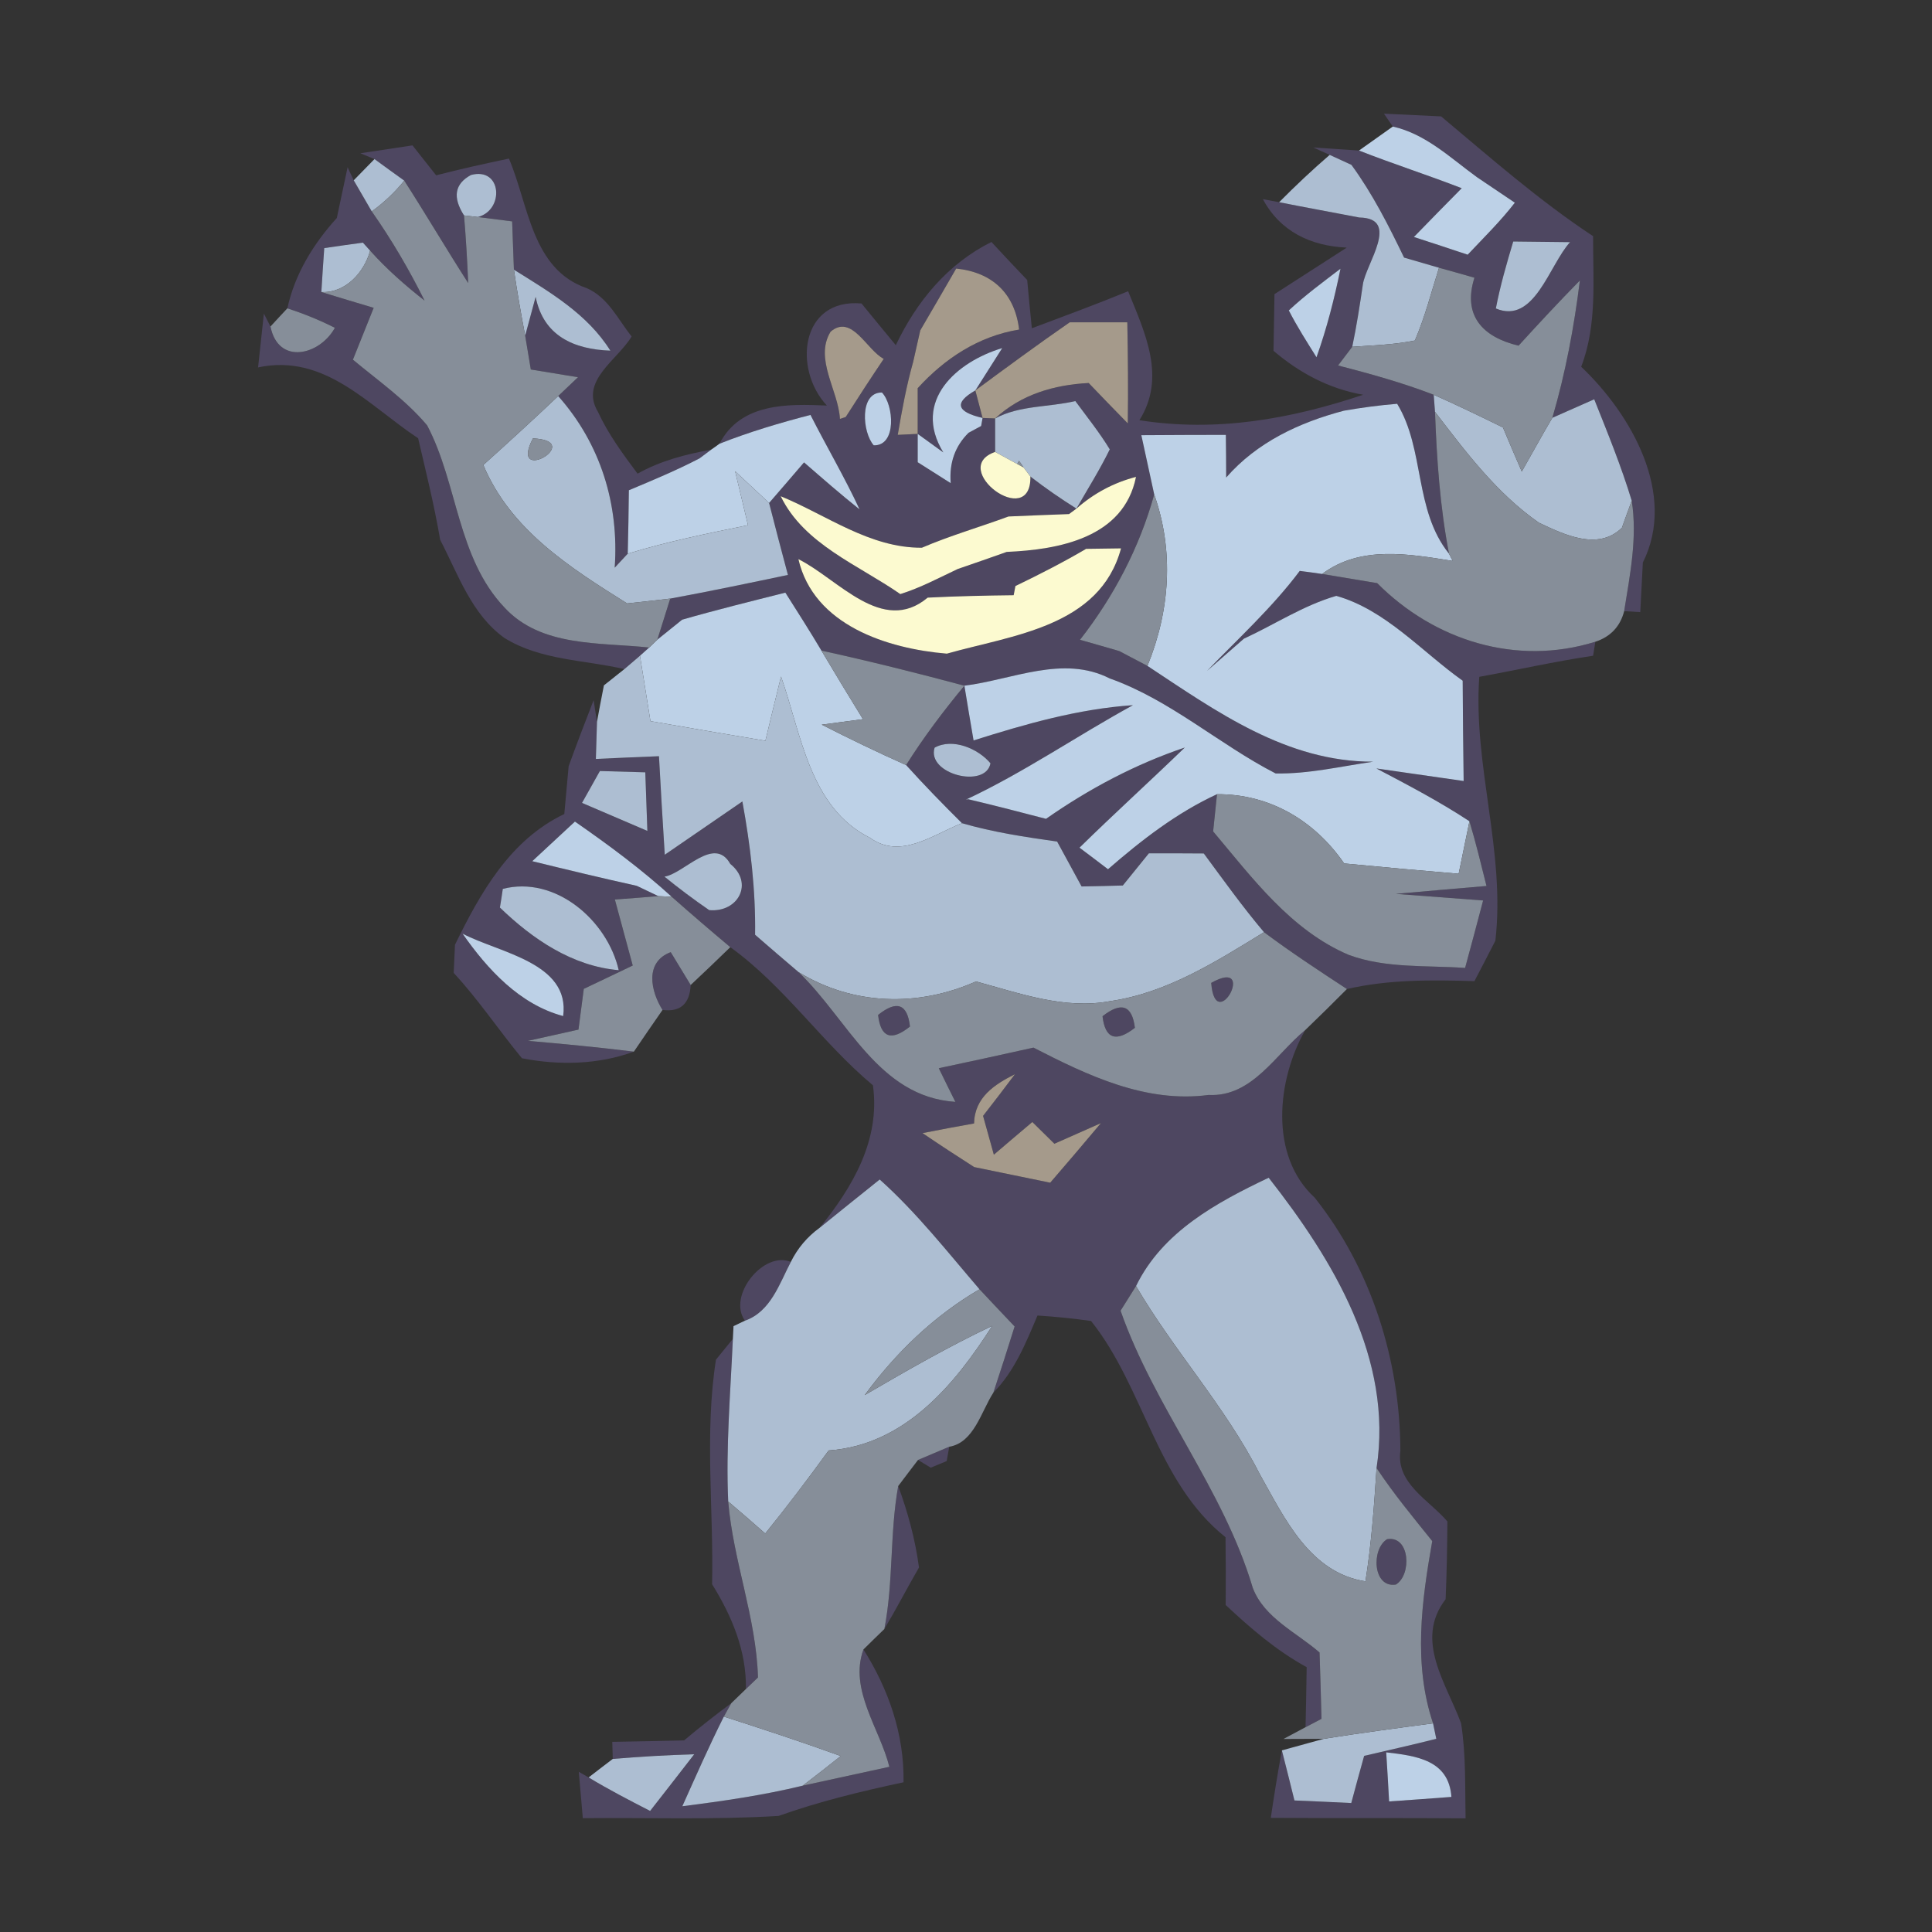 <?xml version="1.0" encoding="UTF-8" ?>
<!DOCTYPE svg PUBLIC "-//W3C//DTD SVG 1.1//EN" "http://www.w3.org/Graphics/SVG/1.1/DTD/svg11.dtd">
<svg width="120pt" height="120pt" viewBox="0 0 120 120" version="1.1" xmlns="http://www.w3.org/2000/svg">
<rect x="0" y="0" width="120" height="120" fill="#333333" stroke="none"/>
<g id="#4e4761ff">
<path fill="#4e4761" opacity="1.00" d=" M 85.96 7.06 C 87.14 7.12 88.33 7.17 89.51 7.23 C 92.58 9.80 95.60 12.46 98.95 14.67 C 98.94 17.38 99.21 20.19 98.21 22.78 C 101.34 25.75 104.16 30.71 102.04 34.94 C 102.00 35.71 101.92 37.25 101.88 38.02 L 100.88 37.96 C 101.24 35.70 101.71 33.40 101.35 31.10 C 100.70 28.96 99.85 26.88 99.02 24.80 C 98.37 25.09 97.07 25.66 96.42 25.95 C 97.24 23.16 97.77 20.30 98.13 17.42 C 96.83 18.74 95.57 20.10 94.32 21.47 C 92.06 20.93 90.84 19.58 91.58 17.25 C 91.03 17.09 89.93 16.78 89.38 16.63 C 88.84 16.47 87.75 16.16 87.21 16.00 C 86.25 14.01 85.25 12.03 83.94 10.24 C 83.61 10.09 82.93 9.78 82.59 9.62 L 81.57 9.16 C 82.28 9.21 83.70 9.30 84.41 9.35 C 86.52 10.18 88.68 10.87 90.79 11.69 C 89.80 12.69 88.81 13.70 87.82 14.72 C 88.94 15.08 90.05 15.45 91.16 15.82 C 92.16 14.76 93.20 13.74 94.09 12.59 C 93.50 12.19 92.32 11.40 91.73 11.00 C 90.09 9.81 88.56 8.32 86.51 7.86 L 85.96 7.06 M 93.99 15.00 C 93.58 16.37 93.18 17.75 92.91 19.16 C 95.31 20.17 96.22 16.46 97.52 15.04 C 96.63 15.03 94.87 15.01 93.99 15.00 Z" />
<path fill="#4e4761" opacity="1.00" d=" M 22.38 9.52 C 23.19 9.40 24.81 9.15 25.62 9.03 C 25.99 9.49 26.72 10.43 27.09 10.89 C 28.58 10.50 30.10 10.17 31.61 9.85 C 32.84 12.72 33.02 16.73 36.45 17.90 C 37.77 18.48 38.38 19.83 39.23 20.90 C 38.36 22.36 35.98 23.66 37.14 25.58 C 37.78 26.97 38.69 28.20 39.60 29.42 C 41.02 28.62 42.58 28.22 44.17 27.93 L 43.45 28.47 C 42.03 29.21 40.54 29.83 39.06 30.45 C 39.05 31.77 39.02 33.08 38.99 34.39 C 38.79 34.61 38.38 35.04 38.18 35.26 C 38.46 31.32 37.30 27.56 34.67 24.60 C 34.98 24.31 35.59 23.72 35.90 23.43 C 34.92 23.27 33.95 23.11 32.97 22.95 C 32.88 22.42 32.71 21.37 32.62 20.85 C 32.78 20.25 33.11 19.04 33.27 18.44 C 33.75 20.86 35.64 21.70 37.91 21.78 C 36.48 19.49 34.14 18.14 31.92 16.75 C 31.89 16.00 31.84 14.50 31.81 13.75 C 31.28 13.68 30.22 13.55 29.68 13.48 C 31.34 13.05 31.18 10.35 29.25 10.87 C 28.24 11.42 28.10 12.25 28.82 13.38 C 28.94 14.77 29.02 16.17 29.08 17.58 C 27.73 15.48 26.46 13.32 25.11 11.22 C 24.65 10.89 23.72 10.22 23.26 9.88 L 22.38 9.52 Z" />
<path fill="#4e4761" opacity="1.00" d=" M 21.59 10.39 L 21.97 11.20 C 22.25 11.68 22.81 12.64 23.09 13.13 C 24.32 14.88 25.41 16.74 26.37 18.67 C 25.16 17.72 24.01 16.71 22.99 15.57 L 22.54 15.07 C 21.94 15.15 20.74 15.32 20.14 15.41 C 20.09 16.09 20.00 17.46 19.96 18.14 C 21.04 18.47 22.13 18.80 23.21 19.12 C 22.78 20.19 22.35 21.27 21.92 22.34 C 23.49 23.65 25.20 24.84 26.53 26.42 C 28.44 30.04 28.39 34.63 31.33 37.73 C 33.61 40.21 37.26 39.89 40.32 40.22 L 39.75 40.73 C 39.50 40.94 39.02 41.35 38.78 41.56 C 36.29 40.98 33.58 41.02 31.34 39.63 C 29.29 38.17 28.46 35.68 27.34 33.53 C 26.98 31.41 26.46 29.32 25.97 27.22 C 22.87 25.17 20.17 21.94 16.03 22.82 C 16.12 21.98 16.30 20.31 16.39 19.48 L 16.80 20.28 C 17.28 22.70 19.86 22.07 20.80 20.36 C 19.85 19.88 18.86 19.48 17.85 19.15 C 18.31 17.02 19.47 15.14 20.92 13.54 C 21.09 12.76 21.42 11.18 21.59 10.39 Z" />
<path fill="#4e4761" opacity="1.00" d=" M 78.44 12.37 L 79.45 12.56 C 81.11 12.89 82.77 13.19 84.43 13.51 C 87.01 13.55 84.83 16.39 84.65 17.67 C 84.46 18.96 84.26 20.26 83.99 21.54 C 83.77 21.83 83.33 22.41 83.11 22.70 C 85.11 23.22 87.11 23.77 89.05 24.52 L 89.13 25.58 C 89.24 28.53 89.44 31.48 90.00 34.39 C 87.82 31.68 88.51 27.92 86.78 25.08 C 85.67 25.17 84.56 25.32 83.47 25.51 C 80.70 26.24 78.07 27.47 76.16 29.66 C 76.16 29.00 76.15 27.67 76.14 27.01 C 74.39 27.01 72.64 27.02 70.89 27.03 C 71.16 28.25 71.42 29.48 71.69 30.71 C 70.78 34.00 69.18 37.05 67.08 39.74 C 67.69 39.91 68.91 40.26 69.52 40.44 C 69.96 40.67 70.83 41.13 71.27 41.36 C 75.57 44.20 79.90 47.32 85.29 47.31 C 83.28 47.60 81.27 48.08 79.23 48.04 C 75.71 46.23 72.70 43.48 68.93 42.14 C 66.02 40.66 62.88 42.22 59.90 42.59 C 56.95 41.80 54.00 41.06 51.02 40.41 C 50.30 39.20 49.54 38.01 48.78 36.81 C 46.64 37.35 44.49 37.88 42.37 38.49 C 41.98 38.80 41.22 39.42 40.83 39.73 C 41.03 39.09 41.43 37.82 41.63 37.18 C 44.07 36.73 46.51 36.22 48.94 35.71 C 48.54 34.22 48.15 32.73 47.77 31.24 C 48.32 30.61 49.40 29.35 49.94 28.72 C 51.08 29.71 52.21 30.70 53.39 31.64 C 52.46 29.64 51.34 27.74 50.34 25.77 C 48.43 26.27 46.53 26.83 44.69 27.56 C 46.00 25.02 48.92 25.08 51.36 25.19 C 49.25 22.94 49.71 18.51 53.51 18.85 C 54.21 19.71 54.93 20.58 55.64 21.44 C 56.93 18.73 58.85 16.39 61.58 15.03 C 62.31 15.82 63.05 16.61 63.80 17.39 C 63.87 18.14 64.01 19.64 64.09 20.39 C 66.09 19.64 68.09 18.90 70.07 18.09 C 71.12 20.68 72.45 23.44 70.77 26.10 C 75.54 26.85 80.13 26.04 84.67 24.52 C 82.55 24.15 80.71 23.16 79.10 21.79 C 79.12 20.62 79.14 19.44 79.16 18.27 C 80.65 17.30 82.16 16.35 83.65 15.38 C 81.40 15.28 79.51 14.37 78.44 12.37 M 59.39 16.68 C 58.65 17.96 57.91 19.24 57.16 20.52 C 57.05 21.01 56.83 21.98 56.72 22.47 C 56.30 23.96 56.02 25.49 55.76 27.01 L 57.00 26.95 C 57.00 26.24 57.00 24.82 57.00 24.11 C 58.69 22.26 60.78 20.88 63.30 20.47 C 63.03 18.22 61.63 16.91 59.39 16.68 M 80.05 19.28 C 80.56 20.28 81.17 21.23 81.77 22.19 C 82.41 20.40 82.88 18.56 83.26 16.69 C 82.16 17.53 81.06 18.34 80.05 19.28 M 51.59 20.60 C 50.56 22.28 52.07 24.24 52.17 26.02 L 52.53 25.90 C 53.30 24.69 54.09 23.48 54.89 22.29 C 53.82 21.73 52.91 19.48 51.59 20.60 M 66.44 20.02 C 64.46 21.39 62.52 22.82 60.58 24.25 C 61.00 23.59 61.83 22.28 62.25 21.62 C 59.44 22.46 56.63 24.89 58.59 28.10 L 57.00 26.95 C 57.00 27.39 57.00 28.27 57.00 28.71 C 57.51 29.03 58.54 29.69 59.05 30.01 C 58.95 28.74 59.33 27.70 60.16 26.88 L 60.94 26.46 L 61.03 25.96 L 61.81 25.99 C 63.42 24.50 65.47 23.90 67.62 23.79 C 68.43 24.63 69.23 25.47 70.05 26.30 C 70.08 24.21 70.06 22.12 70.02 20.02 C 68.83 20.02 67.64 20.02 66.44 20.02 M 54.27 27.66 C 55.71 27.70 55.52 25.15 54.78 24.38 C 53.36 24.36 53.56 26.87 54.27 27.66 M 61.81 25.99 C 61.81 26.51 61.81 27.55 61.81 28.07 C 58.87 29.09 64.06 32.99 64.00 29.60 C 64.92 30.31 65.87 30.97 66.86 31.59 C 67.56 30.37 68.31 29.18 68.93 27.91 C 68.29 26.86 67.52 25.90 66.79 24.91 C 65.15 25.30 63.32 25.17 61.81 25.99 M 66.86 31.59 L 66.40 31.93 C 65.15 31.98 63.89 32.02 62.64 32.08 C 60.85 32.74 59.01 33.27 57.26 34.02 C 54.02 34.04 51.36 32.00 48.49 30.82 C 49.94 33.81 53.32 35.09 55.92 36.90 C 57.17 36.51 58.32 35.89 59.49 35.34 C 60.51 34.99 61.52 34.64 62.53 34.28 C 65.77 34.14 69.80 33.41 70.56 29.62 C 69.17 29.98 67.94 30.64 66.86 31.59 M 59.22 31.27 C 59.77 31.82 59.77 31.82 59.22 31.27 M 67.46 34.09 C 66.03 34.93 64.56 35.68 63.07 36.40 L 62.96 36.97 C 61.18 36.99 59.40 37.03 57.62 37.12 C 54.80 39.48 52.04 35.94 49.59 34.73 C 50.54 38.84 55.12 40.29 58.81 40.60 C 62.90 39.44 68.31 38.94 69.63 34.06 C 69.09 34.07 68.00 34.08 67.46 34.09 Z" />
<path fill="#4e4761" opacity="1.00" d=" M 61.03 25.96 C 59.40 25.58 59.25 25.01 60.58 24.25 C 60.69 24.68 60.92 25.53 61.03 25.96 Z" />
<path fill="#4e4761" opacity="1.00" d=" M 80.73 35.46 C 81.19 35.52 81.66 35.58 82.12 35.65 C 82.98 35.79 84.69 36.08 85.54 36.22 C 89.09 39.79 94.19 41.39 99.09 39.86 L 98.95 40.73 C 96.58 41.08 94.24 41.61 91.88 42.04 C 91.49 47.57 93.52 52.90 92.88 58.43 C 92.56 59.06 91.91 60.31 91.58 60.94 C 88.94 60.86 86.26 60.83 83.66 61.43 C 81.92 60.29 80.18 59.15 78.51 57.90 C 77.18 56.33 75.99 54.66 74.77 53.01 C 73.63 53.00 72.49 53.00 71.36 53.00 C 70.95 53.50 70.14 54.50 69.74 55.00 C 69.10 55.02 67.82 55.05 67.18 55.06 C 66.67 54.13 66.17 53.20 65.66 52.27 C 63.67 51.99 61.68 51.69 59.75 51.13 C 58.56 49.95 57.40 48.76 56.28 47.52 C 57.37 45.79 58.60 44.16 59.90 42.59 C 60.04 43.44 60.32 45.14 60.47 45.99 C 63.70 44.97 66.97 44.03 70.37 43.80 C 66.88 45.71 63.60 47.98 59.99 49.67 L 60.13 49.64 C 61.75 50.02 63.36 50.44 64.97 50.86 C 67.63 49.00 70.51 47.47 73.59 46.43 C 71.43 48.52 69.20 50.54 67.05 52.65 C 67.50 52.99 68.38 53.65 68.82 53.99 C 70.89 52.19 73.08 50.49 75.59 49.33 C 75.53 49.91 75.41 51.06 75.35 51.64 C 77.79 54.54 80.18 57.78 83.77 59.31 C 86.07 60.16 88.59 59.95 91.00 60.12 C 91.38 58.73 91.75 57.33 92.12 55.93 C 90.31 55.79 88.51 55.66 86.70 55.52 C 88.58 55.35 90.45 55.19 92.33 55.03 C 91.99 53.68 91.67 52.34 91.27 51.01 C 89.42 49.79 87.45 48.76 85.49 47.73 C 87.29 47.99 89.10 48.25 90.91 48.51 C 90.88 46.43 90.86 44.35 90.85 42.28 C 88.30 40.47 86.07 37.88 83.00 37.01 C 80.96 37.60 79.17 38.79 77.26 39.67 C 76.49 40.34 75.73 41.01 74.97 41.67 C 76.93 39.64 79.03 37.73 80.73 35.46 M 58.05 46.44 C 57.54 48.08 61.22 49.01 61.52 47.41 C 60.75 46.49 59.16 45.82 58.05 46.44 Z" />
<path fill="#4e4761" opacity="1.00" d=" M 36.87 43.49 L 37.08 44.83 C 37.06 45.40 37.03 46.56 37.01 47.14 C 38.31 47.08 39.62 47.02 40.93 46.97 C 41.04 49.01 41.16 51.05 41.29 53.09 C 42.90 51.99 44.50 50.88 46.11 49.78 C 46.61 52.51 46.94 55.28 46.90 58.06 C 47.80 58.84 48.69 59.61 49.60 60.38 C 52.66 63.30 54.54 68.12 59.34 68.44 C 59.08 67.92 58.56 66.87 58.31 66.35 C 60.27 65.93 62.23 65.51 64.19 65.07 C 67.56 66.80 71.17 68.53 75.07 68.01 C 77.77 68.15 79.22 65.49 81.07 63.98 C 79.31 67.07 78.82 71.79 81.66 74.39 C 85.18 78.82 86.96 84.48 86.98 90.11 C 86.70 92.15 88.77 93.17 89.90 94.50 C 89.89 96.11 89.86 97.72 89.79 99.33 C 87.83 101.88 89.84 104.55 90.75 107.04 C 91.06 108.99 90.99 110.97 91.03 112.94 C 87.00 112.91 82.96 112.94 78.93 112.91 C 79.14 111.51 79.36 110.11 79.62 108.72 C 79.82 109.50 80.21 111.05 80.40 111.83 C 81.57 111.88 82.75 111.93 83.93 111.99 C 84.19 111.01 84.46 110.03 84.73 109.06 C 86.22 108.71 87.72 108.38 89.21 108.00 L 89.01 107.04 C 87.77 103.34 88.30 99.46 88.96 95.72 C 87.77 94.24 86.55 92.77 85.50 91.18 C 86.54 84.42 82.80 78.25 78.80 73.15 C 75.56 74.69 72.20 76.51 70.56 79.88 C 70.32 80.26 69.84 81.03 69.60 81.41 C 71.72 87.46 75.98 92.46 77.81 98.62 C 78.52 100.50 80.53 101.39 81.96 102.64 C 82.01 104.01 82.04 105.39 82.08 106.76 L 81.09 107.28 C 81.12 106.04 81.14 104.79 81.16 103.55 C 79.29 102.53 77.68 101.14 76.13 99.69 C 76.14 98.29 76.14 96.88 76.12 95.48 C 71.82 92.05 71.07 86.19 67.77 82.05 C 66.66 81.89 65.55 81.78 64.44 81.71 C 63.72 83.41 63.02 85.16 61.70 86.50 C 62.15 85.14 62.59 83.77 63.02 82.39 C 62.47 81.82 61.39 80.66 60.84 80.08 C 58.84 77.75 56.94 75.32 54.64 73.26 C 53.40 74.26 52.15 75.25 50.91 76.26 C 52.96 73.73 54.69 70.80 54.22 67.41 C 51.05 64.76 48.73 61.26 45.36 58.83 C 44.13 57.80 42.92 56.76 41.72 55.70 C 39.84 53.99 37.80 52.48 35.71 51.03 C 34.83 51.85 33.95 52.67 33.06 53.49 C 35.22 54.02 37.38 54.54 39.55 55.02 L 40.89 55.66 C 40.21 55.72 38.87 55.82 38.19 55.87 C 38.56 57.24 38.93 58.60 39.30 59.97 C 38.29 60.45 37.28 60.94 36.26 61.42 C 36.18 62.05 36.01 63.32 35.93 63.95 C 35.14 64.12 33.58 64.48 32.79 64.65 C 34.99 64.84 37.18 65.05 39.37 65.32 C 37.15 66.13 34.72 66.18 32.42 65.73 C 30.98 63.99 29.72 62.09 28.18 60.43 C 28.20 59.99 28.24 59.12 28.26 58.68 C 29.83 55.47 31.67 52.17 35.05 50.56 C 35.14 49.57 35.23 48.58 35.32 47.59 C 35.82 46.21 36.34 44.85 36.87 43.49 M 37.26 47.89 C 36.98 48.38 36.43 49.37 36.15 49.87 C 37.50 50.45 38.86 51.03 40.21 51.61 C 40.18 50.70 40.11 48.88 40.08 47.97 C 39.37 47.95 37.97 47.91 37.26 47.89 M 41.27 54.45 C 42.17 55.18 43.09 55.87 44.05 56.53 C 45.86 56.69 46.83 54.84 45.36 53.66 C 44.36 51.87 42.49 54.26 41.27 54.45 M 31.23 55.21 C 31.19 55.50 31.10 56.08 31.05 56.37 C 33.08 58.33 35.54 60.01 38.43 60.26 C 37.72 57.15 34.48 54.37 31.23 55.21 M 28.73 57.99 C 30.28 60.21 32.28 62.39 34.98 63.11 C 35.42 59.79 31.01 59.19 28.73 57.99 M 60.50 69.78 C 59.43 69.97 58.36 70.17 57.30 70.38 C 58.36 71.10 59.43 71.80 60.51 72.49 C 62.08 72.82 63.66 73.13 65.23 73.46 C 66.29 72.23 67.34 71.00 68.38 69.76 C 67.66 70.08 66.21 70.72 65.49 71.04 C 65.15 70.70 64.46 70.03 64.12 69.69 C 63.52 70.19 62.33 71.21 61.73 71.72 C 61.56 71.12 61.23 69.91 61.06 69.31 C 61.73 68.45 62.39 67.59 63.04 66.72 C 61.77 67.36 60.54 68.15 60.50 69.78 M 74.26 69.33 C 74.77 69.82 74.77 69.82 74.26 69.33 M 77.26 69.30 C 77.80 69.76 77.80 69.76 77.26 69.30 M 71.28 70.25 C 71.81 70.75 71.81 70.75 71.28 70.25 M 86.10 108.84 C 86.15 109.61 86.24 111.13 86.28 111.89 C 87.57 111.80 88.86 111.71 90.15 111.61 C 89.99 109.32 87.98 109.06 86.10 108.84 Z" />
<path fill="#4e4761" opacity="1.00" d=" M 41.15 62.73 C 40.41 61.56 40.03 59.75 41.66 59.14 C 41.97 59.65 42.59 60.67 42.90 61.18 C 42.84 62.35 42.26 62.87 41.15 62.73 Z" />
<path fill="#4e4761" opacity="1.00" d=" M 75.23 61.05 C 78.15 59.40 75.49 64.39 75.23 61.05 Z" />
<path fill="#4e4761" opacity="1.00" d=" M 73.29 62.19 C 73.80 62.69 73.80 62.69 73.29 62.19 Z" />
<path fill="#4e4761" opacity="1.00" d=" M 54.54 63.04 C 55.70 62.11 56.36 62.35 56.52 63.76 C 55.36 64.69 54.70 64.45 54.54 63.04 Z" />
<path fill="#4e4761" opacity="1.00" d=" M 68.48 63.12 C 69.65 62.20 70.32 62.44 70.49 63.84 C 69.31 64.76 68.64 64.52 68.48 63.12 Z" />
<path fill="#4e4761" opacity="1.00" d=" M 46.27 82.03 C 45.16 80.49 47.43 77.67 49.12 78.38 C 48.41 79.73 47.87 81.47 46.27 82.03 Z" />
<path fill="#4e4761" opacity="1.00" d=" M 44.47 84.45 L 45.52 83.16 C 45.37 86.52 45.08 89.89 45.23 93.26 C 45.54 96.95 46.97 100.47 47.08 104.19 L 46.33 104.91 C 46.37 102.54 45.46 100.38 44.23 98.40 C 44.33 93.76 43.75 89.02 44.47 84.45 Z" />
<path fill="#4e4761" opacity="1.00" d=" M 57.02 90.68 C 57.50 90.47 58.48 90.07 58.96 89.86 L 58.80 90.75 L 57.81 91.16 L 57.02 90.68 Z" />
<path fill="#4e4761" opacity="1.00" d=" M 54.93 101.18 C 55.50 98.25 55.26 95.23 55.79 92.30 C 56.39 93.94 56.85 95.62 57.08 97.36 C 56.35 98.62 55.68 99.92 54.93 101.18 Z" />
<path fill="#4e4761" opacity="1.00" d=" M 86.16 95.60 C 87.59 95.37 87.69 97.83 86.70 98.42 C 85.26 98.65 85.16 96.20 86.16 95.60 Z" />
<path fill="#4e4761" opacity="1.00" d=" M 55.24 109.74 C 54.65 107.37 52.72 104.95 53.63 102.45 C 55.20 104.94 56.17 107.73 56.12 110.70 C 53.50 111.26 50.89 111.89 48.36 112.79 C 44.31 113.04 40.25 112.89 36.20 112.93 C 36.14 112.21 36.01 110.77 35.95 110.05 L 36.56 110.40 C 37.80 111.15 39.09 111.82 40.38 112.48 C 41.30 111.31 42.21 110.13 43.12 108.96 C 41.43 109.01 39.74 109.11 38.06 109.25 L 38.03 108.19 C 39.52 108.16 41.01 108.14 42.49 108.10 C 43.44 107.30 44.42 106.53 45.42 105.79 L 44.96 106.62 C 44.04 108.45 43.22 110.32 42.38 112.19 C 44.89 111.87 47.40 111.51 49.86 110.91 C 51.65 110.52 53.45 110.13 55.24 109.74 Z" />
</g>
<g id="#bdd1e7ff">
<path fill="#bdd1e7" opacity="1.00" d=" M 86.51 7.86 C 88.56 8.32 90.09 9.81 91.73 11.00 C 92.32 11.40 93.50 12.19 94.09 12.59 C 93.20 13.74 92.16 14.76 91.16 15.82 C 90.05 15.45 88.94 15.08 87.82 14.72 C 88.81 13.70 89.80 12.69 90.79 11.69 C 88.68 10.87 86.52 10.18 84.41 9.35 C 84.94 8.98 85.99 8.23 86.51 7.86 Z" />
<path fill="#bdd1e7" opacity="1.00" d=" M 80.05 19.28 C 81.06 18.34 82.16 17.53 83.26 16.69 C 82.88 18.56 82.41 20.40 81.77 22.19 C 81.17 21.23 80.56 20.28 80.05 19.28 Z" />
<path fill="#bdd1e7" opacity="1.00" d=" M 58.59 28.10 C 56.63 24.89 59.44 22.46 62.25 21.62 C 61.83 22.28 61.00 23.59 60.58 24.25 C 59.25 25.01 59.40 25.58 61.03 25.96 L 60.94 26.46 L 60.16 26.88 C 59.33 27.70 58.95 28.74 59.05 30.01 C 58.54 29.69 57.51 29.03 57.00 28.71 C 57.00 28.27 57.00 27.39 57.00 26.95 L 58.59 28.10 Z" />
<path fill="#bdd1e7" opacity="1.00" d=" M 54.27 27.66 C 53.56 26.87 53.36 24.36 54.78 24.38 C 55.52 25.15 55.71 27.70 54.27 27.66 Z" />
<path fill="#bdd1e7" opacity="1.00" d=" M 83.47 25.51 C 84.56 25.32 85.67 25.17 86.78 25.08 C 88.51 27.92 87.82 31.68 90.00 34.39 C 90.06 34.50 90.17 34.73 90.23 34.84 C 87.52 34.41 84.50 33.86 82.12 35.65 C 81.66 35.58 81.19 35.52 80.73 35.46 C 79.03 37.73 76.93 39.64 74.97 41.67 C 75.73 41.01 76.49 40.34 77.26 39.67 C 79.17 38.79 80.96 37.60 83.00 37.01 C 86.07 37.88 88.30 40.47 90.85 42.28 C 90.86 44.35 90.88 46.43 90.91 48.51 C 89.10 48.25 87.29 47.99 85.49 47.73 C 87.45 48.76 89.42 49.79 91.27 51.01 C 91.10 51.83 90.77 53.46 90.60 54.27 C 88.23 54.07 85.86 53.86 83.49 53.63 C 81.65 50.97 78.87 49.31 75.59 49.33 C 73.08 50.49 70.89 52.19 68.82 53.99 C 68.38 53.65 67.50 52.99 67.05 52.65 C 69.20 50.54 71.43 48.52 73.59 46.43 C 70.51 47.47 67.63 49.00 64.97 50.86 C 63.36 50.44 61.75 50.02 60.13 49.64 L 59.99 49.67 C 63.60 47.98 66.88 45.71 70.37 43.80 C 66.97 44.03 63.70 44.97 60.47 45.99 C 60.32 45.14 60.04 43.44 59.90 42.59 C 62.88 42.22 66.02 40.66 68.93 42.14 C 72.70 43.48 75.71 46.23 79.23 48.04 C 81.27 48.08 83.28 47.60 85.29 47.31 C 79.90 47.32 75.57 44.20 71.27 41.36 C 72.67 37.93 72.93 34.23 71.69 30.71 C 71.42 29.48 71.16 28.25 70.89 27.03 C 72.64 27.02 74.39 27.01 76.14 27.01 C 76.15 27.67 76.16 29.00 76.16 29.66 C 78.07 27.47 80.70 26.24 83.47 25.51 M 85.25 30.27 C 85.79 30.77 85.79 30.77 85.25 30.27 Z" />
<path fill="#bdd1e7" opacity="1.00" d=" M 44.69 27.56 C 46.53 26.83 48.43 26.27 50.34 25.77 C 51.34 27.74 52.46 29.64 53.39 31.64 C 52.21 30.70 51.08 29.71 49.94 28.72 C 49.40 29.35 48.32 30.61 47.77 31.24 C 47.25 30.75 46.19 29.76 45.66 29.27 C 45.93 30.38 46.19 31.50 46.46 32.62 C 43.95 33.13 41.44 33.64 38.99 34.39 C 39.02 33.08 39.05 31.77 39.06 30.45 C 40.54 29.83 42.03 29.21 43.45 28.47 L 44.17 27.93 C 44.30 27.84 44.56 27.66 44.69 27.56 Z" />
<path fill="#bdd1e7" opacity="1.00" d=" M 59.22 31.27 C 59.77 31.82 59.77 31.82 59.22 31.27 Z" />
<path fill="#bdd1e7" opacity="1.00" d=" M 42.37 38.49 C 44.49 37.88 46.64 37.35 48.78 36.81 C 49.54 38.01 50.30 39.20 51.02 40.41 C 51.87 41.84 52.73 43.26 53.60 44.67 C 52.96 44.76 51.68 44.92 51.04 45.01 C 52.77 45.89 54.51 46.73 56.28 47.52 C 57.40 48.76 58.56 49.95 59.75 51.13 C 57.96 51.83 55.94 53.41 54.04 52.04 C 50.27 50.16 49.77 45.57 48.51 42.02 C 48.18 43.35 47.86 44.68 47.54 46.01 C 45.16 45.61 42.78 45.21 40.40 44.79 C 40.18 43.44 39.97 42.09 39.75 40.73 L 40.32 40.22 C 40.44 40.10 40.70 39.85 40.83 39.73 C 41.22 39.42 41.98 38.80 42.37 38.49 Z" />
<path fill="#bdd1e7" opacity="1.00" d=" M 33.06 53.49 C 33.95 52.67 34.83 51.85 35.71 51.03 C 37.80 52.48 39.84 53.99 41.72 55.70 L 40.89 55.66 L 39.55 55.02 C 37.38 54.54 35.22 54.02 33.06 53.49 Z" />
<path fill="#bdd1e7" opacity="1.00" d=" M 28.73 57.99 C 31.01 59.19 35.42 59.79 34.98 63.11 C 32.28 62.39 30.28 60.21 28.73 57.99 Z" />
<path fill="#bdd1e7" opacity="1.00" d=" M 86.10 108.84 C 87.98 109.06 89.99 109.32 90.15 111.61 C 88.86 111.71 87.57 111.80 86.28 111.89 C 86.24 111.13 86.15 109.61 86.10 108.84 Z" />
</g>
<g id="#adbed2ff">
<path fill="#adbed2" opacity="1.00" d=" M 23.26 9.88 C 23.72 10.22 24.65 10.89 25.11 11.22 C 24.52 11.95 23.85 12.58 23.09 13.13 C 22.81 12.64 22.25 11.68 21.97 11.20 C 22.29 10.87 22.94 10.21 23.26 9.88 Z" />
<path fill="#adbed2" opacity="1.00" d=" M 82.59 9.62 C 82.93 9.78 83.61 10.09 83.94 10.24 C 85.25 12.03 86.25 14.01 87.21 16.00 C 87.75 16.16 88.84 16.47 89.38 16.63 C 88.90 18.14 88.51 19.69 87.88 21.15 C 86.60 21.41 85.29 21.45 83.99 21.54 C 84.26 20.26 84.46 18.96 84.65 17.67 C 84.83 16.39 87.01 13.55 84.43 13.51 C 82.77 13.19 81.11 12.89 79.45 12.56 C 80.46 11.54 81.50 10.56 82.59 9.62 Z" />
<path fill="#adbed2" opacity="1.00" d=" M 29.25 10.87 C 31.18 10.35 31.34 13.05 29.68 13.48 L 28.82 13.38 C 28.10 12.25 28.24 11.42 29.25 10.87 Z" />
<path fill="#adbed2" opacity="1.00" d=" M 20.14 15.41 C 20.74 15.32 21.94 15.15 22.54 15.07 L 22.99 15.57 C 22.62 16.92 21.46 18.21 19.96 18.14 C 20.00 17.46 20.09 16.09 20.14 15.41 Z" />
<path fill="#adbed2" opacity="1.00" d=" M 93.99 15.00 C 94.87 15.01 96.63 15.03 97.52 15.04 C 96.22 16.46 95.31 20.17 92.91 19.16 C 93.18 17.75 93.58 16.37 93.99 15.00 Z" />
<path fill="#adbed2" opacity="1.00" d=" M 31.92 16.75 C 34.14 18.14 36.48 19.49 37.91 21.78 C 35.64 21.70 33.75 20.86 33.27 18.44 C 33.11 19.04 32.78 20.25 32.62 20.85 C 32.36 19.49 32.12 18.12 31.92 16.75 Z" />
<path fill="#adbed2" opacity="1.00" d=" M 34.67 24.60 C 37.30 27.56 38.46 31.32 38.18 35.26 C 38.38 35.04 38.79 34.61 38.99 34.39 C 41.44 33.64 43.95 33.13 46.46 32.62 C 46.19 31.50 45.93 30.38 45.66 29.27 C 46.19 29.76 47.25 30.75 47.77 31.24 C 48.15 32.73 48.54 34.22 48.94 35.71 C 46.51 36.22 44.07 36.73 41.63 37.18 C 40.74 37.29 39.85 37.38 38.95 37.48 C 35.41 35.26 31.71 32.92 30.02 28.88 C 31.59 27.47 33.14 26.05 34.67 24.60 M 33.10 27.23 C 31.56 30.20 36.44 27.38 33.10 27.23 Z" />
<path fill="#adbed2" opacity="1.00" d=" M 61.81 25.99 C 63.32 25.17 65.15 25.30 66.79 24.91 C 67.52 25.90 68.29 26.86 68.93 27.91 C 68.31 29.18 67.56 30.37 66.86 31.59 C 65.87 30.97 64.92 30.31 64.00 29.60 L 63.58 29.04 C 63.51 28.93 63.37 28.73 63.29 28.62 L 63.18 28.82 C 62.84 28.63 62.15 28.26 61.81 28.07 C 61.81 27.55 61.81 26.51 61.81 25.99 Z" />
<path fill="#adbed2" opacity="1.00" d=" M 89.05 24.52 C 90.50 25.16 91.92 25.85 93.35 26.55 C 93.73 27.46 94.12 28.37 94.52 29.29 C 94.86 28.68 95.55 27.47 95.89 26.86 C 96.02 26.63 96.29 26.18 96.42 25.95 C 97.07 25.66 98.37 25.09 99.02 24.80 C 99.85 26.88 100.70 28.96 101.35 31.10 C 101.19 31.52 100.89 32.36 100.74 32.78 C 99.26 34.23 97.16 33.21 95.59 32.47 C 92.98 30.66 91.04 28.07 89.13 25.58 L 89.05 24.52 Z" />
<path fill="#adbed2" opacity="1.00" d=" M 38.78 41.56 C 39.02 41.35 39.50 40.94 39.75 40.73 C 39.97 42.09 40.18 43.44 40.40 44.79 C 42.78 45.21 45.16 45.61 47.54 46.01 C 47.86 44.68 48.18 43.35 48.51 42.02 C 49.77 45.57 50.27 50.16 54.04 52.04 C 55.94 53.41 57.96 51.83 59.75 51.13 C 61.68 51.69 63.67 51.99 65.66 52.27 C 66.17 53.20 66.67 54.13 67.18 55.06 C 67.82 55.05 69.10 55.02 69.74 55.00 C 70.14 54.50 70.95 53.50 71.36 53.00 C 72.49 53.00 73.63 53.00 74.77 53.01 C 75.99 54.66 77.18 56.33 78.51 57.90 C 75.54 59.72 72.48 61.67 68.97 62.18 C 66.12 62.72 63.33 61.69 60.62 60.96 C 57.01 62.56 52.99 62.45 49.60 60.38 C 48.69 59.61 47.80 58.84 46.90 58.06 C 46.94 55.28 46.61 52.51 46.11 49.78 C 44.50 50.88 42.90 51.99 41.29 53.09 C 41.16 51.05 41.04 49.01 40.93 46.97 C 39.62 47.02 38.31 47.08 37.01 47.14 C 37.03 46.56 37.06 45.40 37.08 44.83 C 37.18 44.26 37.40 43.13 37.51 42.57 L 38.78 41.56 Z" />
<path fill="#adbed2" opacity="1.00" d=" M 58.05 46.44 C 59.16 45.82 60.75 46.49 61.52 47.41 C 61.22 49.01 57.54 48.08 58.05 46.44 Z" />
<path fill="#adbed2" opacity="1.00" d=" M 37.26 47.89 C 37.97 47.91 39.37 47.95 40.08 47.97 C 40.11 48.88 40.18 50.70 40.21 51.61 C 38.86 51.03 37.50 50.45 36.15 49.87 C 36.43 49.37 36.98 48.38 37.26 47.89 Z" />
<path fill="#adbed2" opacity="1.00" d=" M 41.27 54.45 C 42.49 54.26 44.36 51.87 45.36 53.66 C 46.83 54.84 45.86 56.69 44.05 56.53 C 43.09 55.87 42.17 55.18 41.27 54.45 Z" />
<path fill="#adbed2" opacity="1.00" d=" M 31.23 55.21 C 34.48 54.37 37.72 57.15 38.43 60.26 C 35.54 60.01 33.08 58.33 31.05 56.37 C 31.10 56.08 31.19 55.50 31.23 55.21 Z" />
<path fill="#adbed2" opacity="1.00" d=" M 70.56 79.88 C 72.20 76.51 75.56 74.69 78.80 73.15 C 82.80 78.25 86.54 84.42 85.50 91.18 C 85.35 93.53 85.18 95.89 84.81 98.22 C 81.35 97.69 79.77 94.27 78.24 91.55 C 76.12 87.38 72.92 83.91 70.56 79.88 Z" />
<path fill="#adbed2" opacity="1.00" d=" M 50.91 76.26 C 52.15 75.25 53.40 74.26 54.64 73.26 C 56.94 75.32 58.84 77.75 60.84 80.08 C 58.01 81.73 55.64 84.02 53.71 86.65 C 56.30 85.14 58.91 83.64 61.63 82.35 C 59.28 86.04 56.17 89.76 51.47 90.09 C 50.20 91.84 48.89 93.57 47.53 95.25 C 46.77 94.58 46.00 93.91 45.23 93.26 C 45.08 89.89 45.37 86.52 45.52 83.16 C 45.53 82.96 45.55 82.57 45.56 82.37 L 46.27 82.03 C 47.87 81.47 48.41 79.73 49.12 78.38 C 49.54 77.53 50.14 76.82 50.91 76.26 Z" />
<path fill="#adbed2" opacity="1.00" d=" M 44.96 106.62 C 47.39 107.40 49.82 108.20 52.22 109.07 C 51.44 109.69 50.65 110.31 49.86 110.91 C 47.40 111.51 44.89 111.87 42.38 112.19 C 43.22 110.32 44.04 108.45 44.96 106.62 Z" />
<path fill="#adbed2" opacity="1.00" d=" M 82.23 108.00 C 84.49 107.64 86.75 107.34 89.01 107.04 L 89.21 108.00 C 87.72 108.38 86.22 108.71 84.73 109.06 C 84.46 110.03 84.19 111.01 83.93 111.99 C 82.75 111.93 81.57 111.88 80.40 111.83 C 80.21 111.05 79.82 109.50 79.62 108.72 C 80.27 108.54 81.58 108.18 82.23 108.00 Z" />
<path fill="#adbed2" opacity="1.00" d=" M 38.06 109.25 C 39.74 109.11 41.43 109.01 43.12 108.96 C 42.21 110.13 41.30 111.31 40.38 112.48 C 39.09 111.82 37.80 111.15 36.56 110.40 C 36.93 110.11 37.68 109.54 38.06 109.25 Z" />
</g>
<g id="#868e99ff">
<path fill="#868e99" opacity="1.00" d=" M 25.11 11.22 C 26.46 13.32 27.73 15.48 29.08 17.58 C 29.02 16.17 28.94 14.77 28.82 13.38 L 29.68 13.48 C 30.22 13.55 31.28 13.68 31.81 13.75 C 31.84 14.50 31.89 16.00 31.92 16.75 C 32.12 18.12 32.36 19.49 32.62 20.85 C 32.71 21.37 32.88 22.42 32.97 22.95 C 33.95 23.11 34.92 23.27 35.90 23.43 C 35.59 23.72 34.98 24.31 34.67 24.60 C 33.14 26.05 31.59 27.47 30.02 28.88 C 31.71 32.92 35.41 35.26 38.95 37.48 C 39.85 37.38 40.74 37.29 41.63 37.18 C 41.43 37.82 41.03 39.09 40.83 39.73 C 40.70 39.85 40.44 40.10 40.32 40.22 C 37.26 39.89 33.61 40.21 31.33 37.73 C 28.39 34.63 28.44 30.04 26.53 26.42 C 25.20 24.84 23.49 23.65 21.92 22.34 C 22.35 21.27 22.78 20.19 23.21 19.12 C 22.13 18.80 21.04 18.47 19.96 18.14 C 21.46 18.21 22.62 16.92 22.99 15.57 C 24.01 16.71 25.16 17.72 26.37 18.67 C 25.41 16.74 24.32 14.88 23.09 13.13 C 23.85 12.58 24.52 11.95 25.11 11.22 Z" />
<path fill="#868e99" opacity="1.00" d=" M 89.38 16.63 C 89.93 16.78 91.03 17.09 91.58 17.25 C 90.84 19.58 92.06 20.93 94.32 21.47 C 95.57 20.10 96.83 18.74 98.13 17.42 C 97.77 20.30 97.24 23.16 96.42 25.95 C 96.29 26.18 96.02 26.63 95.89 26.86 C 95.55 27.47 94.86 28.68 94.52 29.29 C 94.12 28.37 93.73 27.46 93.35 26.55 C 91.92 25.85 90.50 25.16 89.05 24.52 C 87.11 23.77 85.11 23.22 83.11 22.70 C 83.33 22.41 83.77 21.83 83.99 21.54 C 85.29 21.45 86.60 21.41 87.88 21.15 C 88.51 19.69 88.90 18.14 89.38 16.63 Z" />
<path fill="#868e99" opacity="1.00" d=" M 17.85 19.15 C 18.86 19.48 19.85 19.88 20.80 20.36 C 19.86 22.07 17.28 22.70 16.80 20.28 C 17.06 19.99 17.59 19.43 17.85 19.15 Z" />
<path fill="#868e99" opacity="1.00" d=" M 89.13 25.58 C 91.04 28.07 92.98 30.66 95.59 32.47 C 97.16 33.21 99.26 34.23 100.74 32.78 C 100.89 32.36 101.19 31.52 101.35 31.10 C 101.71 33.40 101.24 35.70 100.88 37.96 C 100.63 38.92 100.03 39.55 99.09 39.86 C 94.19 41.39 89.09 39.79 85.54 36.22 C 84.69 36.08 82.98 35.79 82.12 35.65 C 84.50 33.86 87.52 34.41 90.23 34.84 C 90.17 34.73 90.06 34.50 90.00 34.39 C 89.44 31.48 89.24 28.53 89.13 25.58 Z" />
<path fill="#868e99" opacity="1.00" d=" M 33.10 27.23 C 36.44 27.38 31.56 30.20 33.10 27.23 Z" />
<path fill="#868e99" opacity="1.00" d=" M 63.29 28.62 C 63.37 28.73 63.51 28.93 63.58 29.04 L 63.18 28.82 L 63.29 28.62 Z" />
<path fill="#868e99" opacity="1.00" d=" M 85.25 30.27 C 85.79 30.77 85.79 30.77 85.25 30.27 Z" />
<path fill="#868e99" opacity="1.00" d=" M 71.69 30.71 C 72.93 34.23 72.67 37.93 71.27 41.36 C 70.83 41.13 69.96 40.67 69.52 40.44 C 68.91 40.26 67.69 39.91 67.08 39.74 C 69.18 37.05 70.78 34.00 71.69 30.71 Z" />
<path fill="#868e99" opacity="1.00" d=" M 51.02 40.41 C 54.00 41.06 56.95 41.80 59.90 42.59 C 58.60 44.16 57.37 45.79 56.28 47.52 C 54.51 46.73 52.77 45.89 51.04 45.01 C 51.68 44.92 52.96 44.76 53.60 44.67 C 52.73 43.26 51.87 41.84 51.02 40.41 Z" />
<path fill="#868e99" opacity="1.00" d=" M 75.59 49.33 C 78.87 49.31 81.65 50.97 83.49 53.63 C 85.86 53.86 88.23 54.07 90.60 54.27 C 90.77 53.46 91.10 51.83 91.27 51.01 C 91.67 52.34 91.99 53.68 92.33 55.03 C 90.45 55.19 88.58 55.35 86.70 55.52 C 88.51 55.66 90.31 55.79 92.12 55.93 C 91.75 57.33 91.38 58.73 91.00 60.12 C 88.59 59.95 86.07 60.16 83.77 59.31 C 80.18 57.78 77.79 54.54 75.35 51.64 C 75.41 51.06 75.53 49.91 75.59 49.33 Z" />
<path fill="#868e99" opacity="1.00" d=" M 38.19 55.87 C 38.87 55.82 40.21 55.72 40.89 55.66 L 41.72 55.70 C 42.92 56.76 44.13 57.80 45.36 58.83 C 44.55 59.62 43.73 60.40 42.90 61.18 C 42.59 60.67 41.97 59.65 41.66 59.14 C 40.03 59.75 40.41 61.56 41.15 62.73 C 40.55 63.59 39.96 64.45 39.37 65.32 C 37.18 65.05 34.99 64.84 32.79 64.65 C 33.58 64.48 35.14 64.12 35.93 63.95 C 36.01 63.32 36.18 62.05 36.26 61.42 C 37.28 60.94 38.29 60.45 39.30 59.97 C 38.93 58.60 38.56 57.24 38.19 55.87 Z" />
<path fill="#868e99" opacity="1.00" d=" M 68.97 62.18 C 72.48 61.67 75.54 59.72 78.51 57.90 C 80.18 59.15 81.92 60.29 83.66 61.43 C 82.81 62.29 81.94 63.14 81.07 63.98 C 79.22 65.49 77.77 68.15 75.07 68.01 C 71.17 68.53 67.56 66.80 64.19 65.07 C 62.23 65.51 60.27 65.93 58.31 66.35 C 58.56 66.87 59.08 67.92 59.34 68.44 C 54.54 68.12 52.66 63.30 49.60 60.38 C 52.99 62.45 57.01 62.56 60.62 60.96 C 63.33 61.69 66.12 62.72 68.97 62.18 M 75.23 61.05 C 75.49 64.39 78.15 59.40 75.23 61.05 M 73.29 62.19 C 73.80 62.69 73.80 62.69 73.29 62.19 M 54.54 63.04 C 54.70 64.45 55.36 64.69 56.52 63.76 C 56.36 62.35 55.70 62.11 54.54 63.04 M 68.48 63.12 C 68.64 64.52 69.31 64.76 70.49 63.84 C 70.32 62.44 69.65 62.20 68.48 63.12 Z" />
<path fill="#868e99" opacity="1.00" d=" M 69.60 81.41 C 69.84 81.03 70.32 80.26 70.56 79.88 C 72.92 83.91 76.12 87.38 78.24 91.55 C 79.77 94.27 81.35 97.69 84.81 98.22 C 85.18 95.89 85.35 93.53 85.50 91.18 C 86.55 92.77 87.77 94.24 88.96 95.72 C 88.30 99.46 87.77 103.34 89.01 107.04 C 86.75 107.34 84.49 107.64 82.23 108.00 L 79.72 108.01 L 81.09 107.28 L 82.08 106.76 C 82.04 105.39 82.01 104.01 81.96 102.64 C 80.53 101.39 78.52 100.50 77.81 98.62 C 75.98 92.46 71.72 87.46 69.60 81.41 M 86.16 95.60 C 85.16 96.20 85.26 98.65 86.70 98.42 C 87.69 97.83 87.59 95.37 86.16 95.60 Z" />
<path fill="#868e99" opacity="1.00" d=" M 53.71 86.65 C 55.64 84.02 58.01 81.73 60.84 80.08 C 61.39 80.66 62.47 81.82 63.02 82.39 C 62.59 83.77 62.15 85.14 61.70 86.50 C 60.94 87.67 60.50 89.60 58.96 89.86 C 58.48 90.07 57.50 90.47 57.02 90.68 C 56.71 91.08 56.10 91.89 55.79 92.30 C 55.26 95.23 55.50 98.25 54.93 101.18 C 54.60 101.50 53.95 102.13 53.63 102.45 C 52.72 104.95 54.65 107.37 55.24 109.74 C 53.45 110.13 51.65 110.52 49.86 110.91 C 50.65 110.31 51.44 109.69 52.22 109.07 C 49.82 108.20 47.39 107.40 44.96 106.62 L 45.42 105.79 C 45.65 105.57 46.10 105.13 46.33 104.91 L 47.08 104.19 C 46.97 100.47 45.54 96.95 45.23 93.26 C 46.00 93.91 46.77 94.58 47.53 95.25 C 48.89 93.57 50.20 91.84 51.47 90.09 C 56.17 89.76 59.28 86.04 61.63 82.35 C 58.91 83.64 56.30 85.14 53.71 86.65 Z" />
</g>
<g id="#a59a8bff">
<path fill="#a59a8b" opacity="1.00" d=" M 59.39 16.68 C 61.63 16.91 63.03 18.22 63.30 20.47 C 60.78 20.88 58.69 22.26 57.00 24.11 C 57.00 24.82 57.00 26.24 57.00 26.95 L 55.76 27.01 C 56.02 25.49 56.30 23.96 56.72 22.47 C 56.83 21.98 57.05 21.01 57.16 20.52 C 57.91 19.24 58.65 17.96 59.39 16.68 Z" />
<path fill="#a59a8b" opacity="1.00" d=" M 51.59 20.60 C 52.91 19.48 53.82 21.73 54.89 22.29 C 54.09 23.48 53.30 24.69 52.53 25.90 L 52.17 26.02 C 52.07 24.24 50.56 22.28 51.59 20.60 Z" />
<path fill="#a59a8b" opacity="1.00" d=" M 66.44 20.02 C 67.64 20.02 68.83 20.02 70.02 20.02 C 70.06 22.12 70.08 24.21 70.05 26.30 C 69.23 25.47 68.43 24.63 67.62 23.79 C 65.47 23.90 63.42 24.50 61.81 25.99 L 61.03 25.96 C 60.92 25.53 60.69 24.68 60.58 24.25 C 62.52 22.82 64.46 21.39 66.44 20.02 Z" />
<path fill="#a59a8b" opacity="1.00" d=" M 60.50 69.78 C 60.54 68.15 61.77 67.36 63.04 66.72 C 62.39 67.59 61.73 68.45 61.06 69.31 C 61.23 69.91 61.56 71.12 61.73 71.72 C 62.33 71.21 63.52 70.19 64.12 69.69 C 64.46 70.03 65.15 70.70 65.49 71.04 C 66.21 70.72 67.66 70.08 68.38 69.76 C 67.34 71.00 66.29 72.23 65.23 73.46 C 63.66 73.13 62.08 72.82 60.51 72.49 C 59.43 71.80 58.36 71.10 57.30 70.38 C 58.36 70.17 59.43 69.97 60.50 69.78 Z" />
<path fill="#a59a8b" opacity="1.00" d=" M 74.26 69.33 C 74.77 69.82 74.77 69.82 74.26 69.33 Z" />
<path fill="#a59a8b" opacity="1.00" d=" M 77.26 69.30 C 77.80 69.76 77.80 69.76 77.26 69.30 Z" />
<path fill="#a59a8b" opacity="1.00" d=" M 71.28 70.25 C 71.81 70.75 71.81 70.75 71.28 70.25 Z" />
</g>
<g id="#fcfad0ff">
<path fill="#fcfad0" opacity="1.00" d=" M 64.00 29.60 C 64.06 32.99 58.87 29.09 61.81 28.07 C 62.15 28.26 62.84 28.63 63.18 28.82 L 63.58 29.04 L 64.00 29.60 Z" />
<path fill="#fcfad0" opacity="1.00" d=" M 66.86 31.59 C 67.94 30.64 69.17 29.98 70.56 29.62 C 69.80 33.41 65.77 34.14 62.53 34.28 C 61.52 34.64 60.51 34.99 59.49 35.34 C 58.32 35.89 57.17 36.51 55.92 36.90 C 53.32 35.09 49.94 33.81 48.49 30.82 C 51.36 32.00 54.02 34.04 57.26 34.02 C 59.01 33.27 60.85 32.74 62.64 32.08 C 63.89 32.02 65.15 31.98 66.40 31.93 L 66.86 31.59 Z" />
<path fill="#fcfad0" opacity="1.00" d=" M 67.46 34.09 C 68.00 34.08 69.09 34.07 69.63 34.06 C 68.31 38.94 62.90 39.44 58.81 40.60 C 55.12 40.29 50.54 38.84 49.59 34.73 C 52.04 35.94 54.80 39.48 57.62 37.12 C 59.40 37.03 61.18 36.99 62.96 36.97 L 63.07 36.40 C 64.56 35.68 66.03 34.93 67.46 34.09 Z" />
</g>
</svg>
